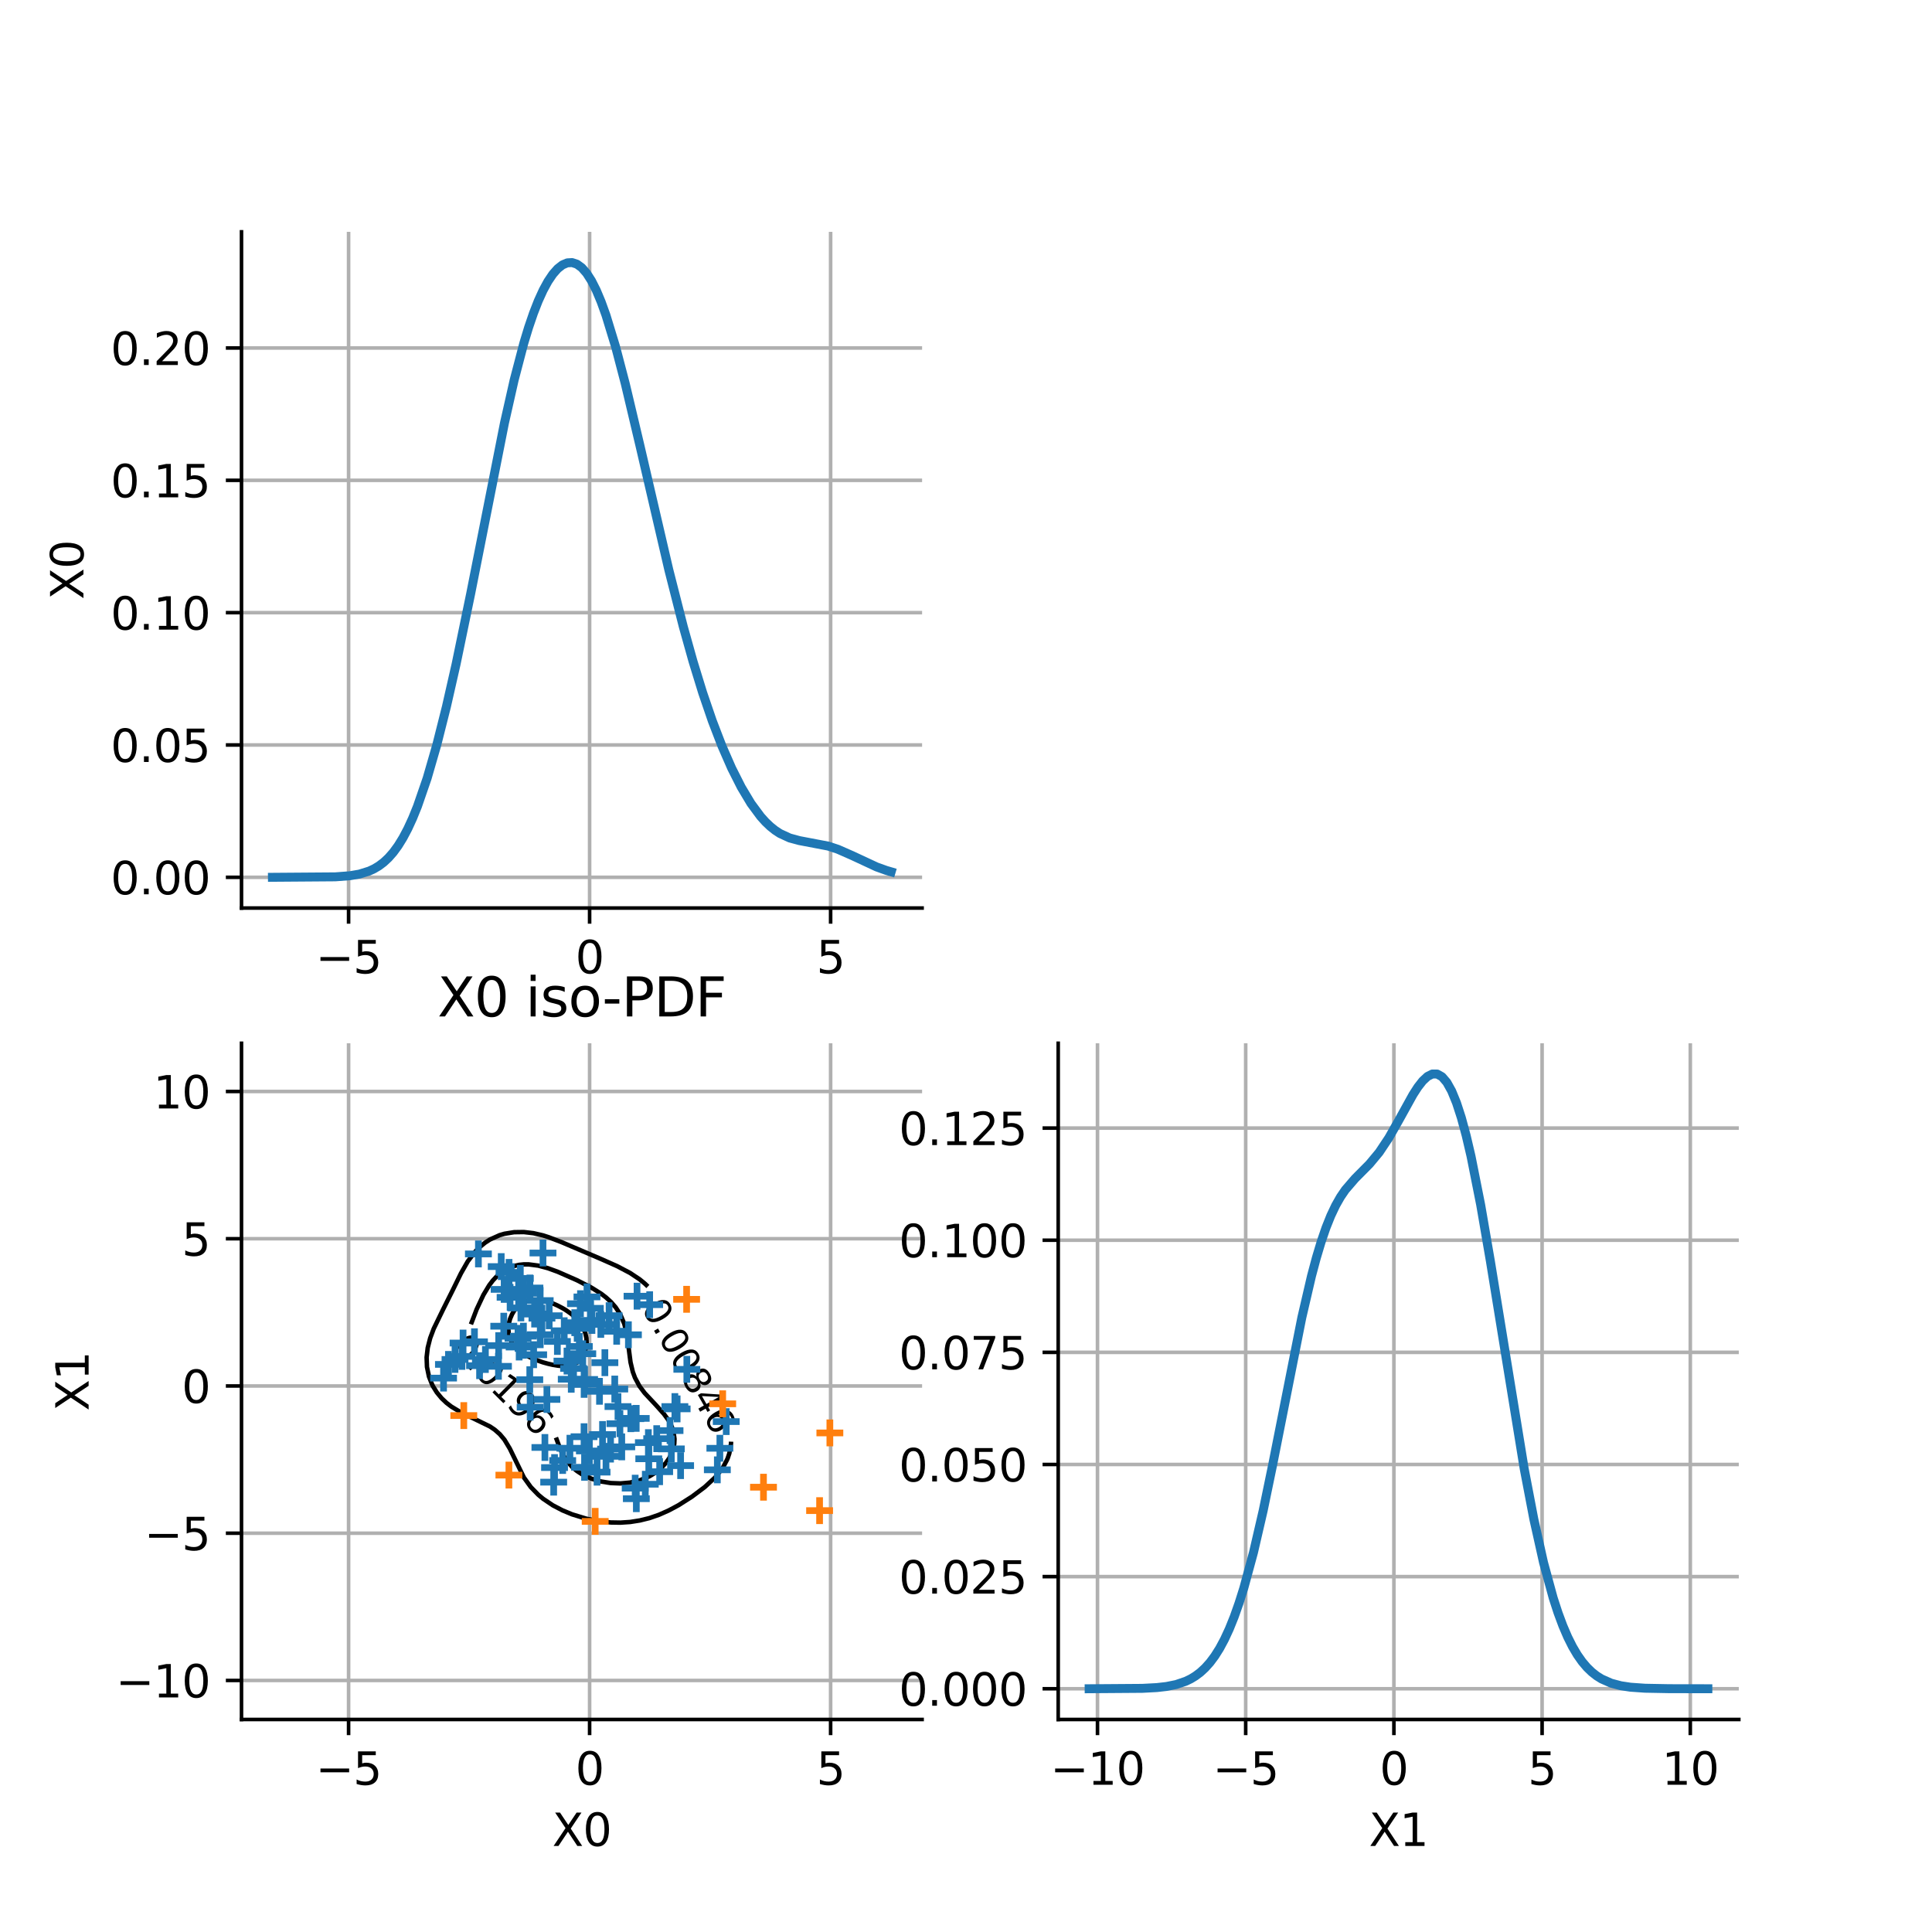 <?xml version="1.0" encoding="utf-8" standalone="no"?>
<!DOCTYPE svg PUBLIC "-//W3C//DTD SVG 1.1//EN"
  "http://www.w3.org/Graphics/SVG/1.1/DTD/svg11.dtd">
<svg xmlns:xlink="http://www.w3.org/1999/xlink" width="432pt" height="432pt" viewBox="0 0 432 432" xmlns="http://www.w3.org/2000/svg" version="1.1">
 <defs>
  <style type="text/css">*{stroke-linejoin: round; stroke-linecap: butt}</style>
 </defs>
 <g id="figure_1">
  <g id="patch_1">
   <path d="M 0 432 
L 432 432 
L 432 0 
L 0 0 
z
" style="fill: #ffffff"/>
  </g>
  <g id="axes_1">
   <g id="patch_2">
    <path d="M 54 203.04 
L 206.182 203.04 
L 206.182 51.84 
L 54 51.84 
z
" style="fill: #ffffff"/>
   </g>
   <g id="matplotlib.axis_1">
    <g id="xtick_1">
     <g id="line2d_1">
      <path d="M 77.945 203.04 
L 77.945 51.84 
" clip-path="url(#p123cb80ff5)" style="fill: none; stroke: #b0b0b0; stroke-width: 0.8; stroke-linecap: square"/>
     </g>
     <g id="line2d_2">
      <defs>
       <path id="me8f58eccbe" d="M 0 0 
L 0 3.5 
" style="stroke: #000000; stroke-width: 0.8"/>
      </defs>
      <g>
       <use xlink:href="#me8f58eccbe" x="77.945" y="203.04" style="stroke: #000000; stroke-width: 0.8"/>
      </g>
     </g>
     <g id="text_1">
      <!-- −5 -->
      <g transform="translate(70.574 217.638) scale(0.1 -0.1)">
       <defs>
        <path id="DejaVuSans-2212" d="M 678 2272 
L 4684 2272 
L 4684 1741 
L 678 1741 
L 678 2272 
z
" transform="scale(0.016)"/>
        <path id="DejaVuSans-35" d="M 691 4666 
L 3169 4666 
L 3169 4134 
L 1269 4134 
L 1269 2991 
Q 1406 3038 1543 3061 
Q 1681 3084 1819 3084 
Q 2600 3084 3056 2656 
Q 3513 2228 3513 1497 
Q 3513 744 3044 326 
Q 2575 -91 1722 -91 
Q 1428 -91 1123 -41 
Q 819 9 494 109 
L 494 744 
Q 775 591 1075 516 
Q 1375 441 1709 441 
Q 2250 441 2565 725 
Q 2881 1009 2881 1497 
Q 2881 1984 2565 2268 
Q 2250 2553 1709 2553 
Q 1456 2553 1204 2497 
Q 953 2441 691 2322 
L 691 4666 
z
" transform="scale(0.016)"/>
       </defs>
       <use xlink:href="#DejaVuSans-2212"/>
       <use xlink:href="#DejaVuSans-35" transform="translate(83.789 0)"/>
      </g>
     </g>
    </g>
    <g id="xtick_2">
     <g id="line2d_3">
      <path d="M 131.837 203.04 
L 131.837 51.84 
" clip-path="url(#p123cb80ff5)" style="fill: none; stroke: #b0b0b0; stroke-width: 0.8; stroke-linecap: square"/>
     </g>
     <g id="line2d_4">
      <g>
       <use xlink:href="#me8f58eccbe" x="131.837" y="203.04" style="stroke: #000000; stroke-width: 0.8"/>
      </g>
     </g>
     <g id="text_2">
      <!-- 0 -->
      <g transform="translate(128.655 217.638) scale(0.1 -0.1)">
       <defs>
        <path id="DejaVuSans-30" d="M 2034 4250 
Q 1547 4250 1301 3770 
Q 1056 3291 1056 2328 
Q 1056 1369 1301 889 
Q 1547 409 2034 409 
Q 2525 409 2770 889 
Q 3016 1369 3016 2328 
Q 3016 3291 2770 3770 
Q 2525 4250 2034 4250 
z
M 2034 4750 
Q 2819 4750 3233 4129 
Q 3647 3509 3647 2328 
Q 3647 1150 3233 529 
Q 2819 -91 2034 -91 
Q 1250 -91 836 529 
Q 422 1150 422 2328 
Q 422 3509 836 4129 
Q 1250 4750 2034 4750 
z
" transform="scale(0.016)"/>
       </defs>
       <use xlink:href="#DejaVuSans-30"/>
      </g>
     </g>
    </g>
    <g id="xtick_3">
     <g id="line2d_5">
      <path d="M 185.728 203.04 
L 185.728 51.84 
" clip-path="url(#p123cb80ff5)" style="fill: none; stroke: #b0b0b0; stroke-width: 0.8; stroke-linecap: square"/>
     </g>
     <g id="line2d_6">
      <g>
       <use xlink:href="#me8f58eccbe" x="185.728" y="203.04" style="stroke: #000000; stroke-width: 0.8"/>
      </g>
     </g>
     <g id="text_3">
      <!-- 5 -->
      <g transform="translate(182.547 217.638) scale(0.1 -0.1)">
       <use xlink:href="#DejaVuSans-35"/>
      </g>
     </g>
    </g>
   </g>
   <g id="matplotlib.axis_2">
    <g id="ytick_1">
     <g id="line2d_7">
      <path d="M 54 196.167 
L 206.182 196.167 
" clip-path="url(#p123cb80ff5)" style="fill: none; stroke: #b0b0b0; stroke-width: 0.8; stroke-linecap: square"/>
     </g>
     <g id="line2d_8">
      <defs>
       <path id="mffc0fed53a" d="M 0 0 
L -3.5 0 
" style="stroke: #000000; stroke-width: 0.8"/>
      </defs>
      <g>
       <use xlink:href="#mffc0fed53a" x="54" y="196.167" style="stroke: #000000; stroke-width: 0.8"/>
      </g>
     </g>
     <g id="text_4">
      <!-- 0.00 -->
      <g transform="translate(24.734 199.967) scale(0.1 -0.1)">
       <defs>
        <path id="DejaVuSans-2e" d="M 684 794 
L 1344 794 
L 1344 0 
L 684 0 
L 684 794 
z
" transform="scale(0.016)"/>
       </defs>
       <use xlink:href="#DejaVuSans-30"/>
       <use xlink:href="#DejaVuSans-2e" transform="translate(63.623 0)"/>
       <use xlink:href="#DejaVuSans-30" transform="translate(95.41 0)"/>
       <use xlink:href="#DejaVuSans-30" transform="translate(159.033 0)"/>
      </g>
     </g>
    </g>
    <g id="ytick_2">
     <g id="line2d_9">
      <path d="M 54 166.579 
L 206.182 166.579 
" clip-path="url(#p123cb80ff5)" style="fill: none; stroke: #b0b0b0; stroke-width: 0.8; stroke-linecap: square"/>
     </g>
     <g id="line2d_10">
      <g>
       <use xlink:href="#mffc0fed53a" x="54" y="166.579" style="stroke: #000000; stroke-width: 0.8"/>
      </g>
     </g>
     <g id="text_5">
      <!-- 0.05 -->
      <g transform="translate(24.734 170.378) scale(0.1 -0.1)">
       <use xlink:href="#DejaVuSans-30"/>
       <use xlink:href="#DejaVuSans-2e" transform="translate(63.623 0)"/>
       <use xlink:href="#DejaVuSans-30" transform="translate(95.41 0)"/>
       <use xlink:href="#DejaVuSans-35" transform="translate(159.033 0)"/>
      </g>
     </g>
    </g>
    <g id="ytick_3">
     <g id="line2d_11">
      <path d="M 54 136.991 
L 206.182 136.991 
" clip-path="url(#p123cb80ff5)" style="fill: none; stroke: #b0b0b0; stroke-width: 0.8; stroke-linecap: square"/>
     </g>
     <g id="line2d_12">
      <g>
       <use xlink:href="#mffc0fed53a" x="54" y="136.991" style="stroke: #000000; stroke-width: 0.8"/>
      </g>
     </g>
     <g id="text_6">
      <!-- 0.10 -->
      <g transform="translate(24.734 140.79) scale(0.1 -0.1)">
       <defs>
        <path id="DejaVuSans-31" d="M 794 531 
L 1825 531 
L 1825 4091 
L 703 3866 
L 703 4441 
L 1819 4666 
L 2450 4666 
L 2450 531 
L 3481 531 
L 3481 0 
L 794 0 
L 794 531 
z
" transform="scale(0.016)"/>
       </defs>
       <use xlink:href="#DejaVuSans-30"/>
       <use xlink:href="#DejaVuSans-2e" transform="translate(63.623 0)"/>
       <use xlink:href="#DejaVuSans-31" transform="translate(95.41 0)"/>
       <use xlink:href="#DejaVuSans-30" transform="translate(159.033 0)"/>
      </g>
     </g>
    </g>
    <g id="ytick_4">
     <g id="line2d_13">
      <path d="M 54 107.403 
L 206.182 107.403 
" clip-path="url(#p123cb80ff5)" style="fill: none; stroke: #b0b0b0; stroke-width: 0.8; stroke-linecap: square"/>
     </g>
     <g id="line2d_14">
      <g>
       <use xlink:href="#mffc0fed53a" x="54" y="107.403" style="stroke: #000000; stroke-width: 0.8"/>
      </g>
     </g>
     <g id="text_7">
      <!-- 0.15 -->
      <g transform="translate(24.734 111.202) scale(0.1 -0.1)">
       <use xlink:href="#DejaVuSans-30"/>
       <use xlink:href="#DejaVuSans-2e" transform="translate(63.623 0)"/>
       <use xlink:href="#DejaVuSans-31" transform="translate(95.41 0)"/>
       <use xlink:href="#DejaVuSans-35" transform="translate(159.033 0)"/>
      </g>
     </g>
    </g>
    <g id="ytick_5">
     <g id="line2d_15">
      <path d="M 54 77.815 
L 206.182 77.815 
" clip-path="url(#p123cb80ff5)" style="fill: none; stroke: #b0b0b0; stroke-width: 0.8; stroke-linecap: square"/>
     </g>
     <g id="line2d_16">
      <g>
       <use xlink:href="#mffc0fed53a" x="54" y="77.815" style="stroke: #000000; stroke-width: 0.8"/>
      </g>
     </g>
     <g id="text_8">
      <!-- 0.20 -->
      <g transform="translate(24.734 81.614) scale(0.1 -0.1)">
       <defs>
        <path id="DejaVuSans-32" d="M 1228 531 
L 3431 531 
L 3431 0 
L 469 0 
L 469 531 
Q 828 903 1448 1529 
Q 2069 2156 2228 2338 
Q 2531 2678 2651 2914 
Q 2772 3150 2772 3378 
Q 2772 3750 2511 3984 
Q 2250 4219 1831 4219 
Q 1534 4219 1204 4116 
Q 875 4013 500 3803 
L 500 4441 
Q 881 4594 1212 4672 
Q 1544 4750 1819 4750 
Q 2544 4750 2975 4387 
Q 3406 4025 3406 3419 
Q 3406 3131 3298 2873 
Q 3191 2616 2906 2266 
Q 2828 2175 2409 1742 
Q 1991 1309 1228 531 
z
" transform="scale(0.016)"/>
       </defs>
       <use xlink:href="#DejaVuSans-30"/>
       <use xlink:href="#DejaVuSans-2e" transform="translate(63.623 0)"/>
       <use xlink:href="#DejaVuSans-32" transform="translate(95.41 0)"/>
       <use xlink:href="#DejaVuSans-30" transform="translate(159.033 0)"/>
      </g>
     </g>
    </g>
    <g id="text_9">
     <!-- X0 -->
     <g transform="translate(18.655 134.046) rotate(-90) scale(0.1 -0.1)">
      <defs>
       <path id="DejaVuSans-58" d="M 403 4666 
L 1081 4666 
L 2241 2931 
L 3406 4666 
L 4084 4666 
L 2584 2425 
L 4184 0 
L 3506 0 
L 2194 1984 
L 872 0 
L 191 0 
L 1856 2491 
L 403 4666 
z
" transform="scale(0.016)"/>
      </defs>
      <use xlink:href="#DejaVuSans-58"/>
      <use xlink:href="#DejaVuSans-30" transform="translate(68.506 0)"/>
     </g>
    </g>
   </g>
   <g id="line2d_17">
    <path d="M 60.917 196.167 
L 74.968 196.063 
L 78.211 195.819 
L 80.372 195.449 
L 82.534 194.777 
L 83.615 194.277 
L 84.696 193.635 
L 85.777 192.824 
L 86.857 191.817 
L 87.938 190.587 
L 89.019 189.108 
L 90.1 187.357 
L 91.181 185.315 
L 92.262 182.967 
L 93.342 180.306 
L 95.504 174.038 
L 97.666 166.561 
L 99.827 157.987 
L 101.989 148.47 
L 105.232 132.811 
L 112.798 94.586 
L 114.959 85.007 
L 117.121 76.754 
L 118.202 73.196 
L 119.283 70.035 
L 120.363 67.27 
L 121.444 64.899 
L 122.525 62.915 
L 123.606 61.31 
L 124.687 60.082 
L 125.768 59.234 
L 126.848 58.773 
L 127.929 58.713 
L 129.01 59.068 
L 130.091 59.857 
L 131.172 61.09 
L 132.253 62.775 
L 133.333 64.911 
L 134.414 67.485 
L 135.495 70.474 
L 137.657 77.559 
L 139.818 85.814 
L 143.061 99.501 
L 149.546 127.404 
L 152.788 140.13 
L 154.95 147.854 
L 157.112 154.886 
L 159.274 161.206 
L 161.435 166.823 
L 163.597 171.762 
L 165.759 176.04 
L 167.92 179.651 
L 170.082 182.575 
L 171.163 183.776 
L 172.244 184.805 
L 173.324 185.667 
L 174.405 186.372 
L 176.567 187.371 
L 178.729 187.958 
L 185.214 189.193 
L 187.375 189.909 
L 190.618 191.336 
L 196.022 193.852 
L 198.184 194.628 
L 199.264 194.944 
L 199.264 194.944 
" clip-path="url(#p123cb80ff5)" style="fill: none; stroke: #1f77b4; stroke-width: 2; stroke-linecap: square"/>
   </g>
   <g id="patch_3">
    <path d="M 54 203.04 
L 54 51.84 
" style="fill: none; stroke: #000000; stroke-width: 0.8; stroke-linejoin: miter; stroke-linecap: square"/>
   </g>
   <g id="patch_4">
    <path d="M 54 203.04 
L 206.182 203.04 
" style="fill: none; stroke: #000000; stroke-width: 0.8; stroke-linejoin: miter; stroke-linecap: square"/>
   </g>
  </g>
  <g id="axes_2"/>
  <g id="axes_3">
   <g id="patch_5">
    <path d="M 54 384.48 
L 206.182 384.48 
L 206.182 233.28 
L 54 233.28 
z
" style="fill: #ffffff"/>
   </g>
   <g id="matplotlib.axis_3">
    <g id="xtick_4">
     <g id="line2d_18">
      <path d="M 77.945 384.48 
L 77.945 233.28 
" clip-path="url(#pa0fc2ca2ff)" style="fill: none; stroke: #b0b0b0; stroke-width: 0.8; stroke-linecap: square"/>
     </g>
     <g id="line2d_19">
      <g>
       <use xlink:href="#me8f58eccbe" x="77.945" y="384.48" style="stroke: #000000; stroke-width: 0.8"/>
      </g>
     </g>
     <g id="text_10">
      <!-- −5 -->
      <g transform="translate(70.574 399.078) scale(0.1 -0.1)">
       <use xlink:href="#DejaVuSans-2212"/>
       <use xlink:href="#DejaVuSans-35" transform="translate(83.789 0)"/>
      </g>
     </g>
    </g>
    <g id="xtick_5">
     <g id="line2d_20">
      <path d="M 131.837 384.48 
L 131.837 233.28 
" clip-path="url(#pa0fc2ca2ff)" style="fill: none; stroke: #b0b0b0; stroke-width: 0.8; stroke-linecap: square"/>
     </g>
     <g id="line2d_21">
      <g>
       <use xlink:href="#me8f58eccbe" x="131.837" y="384.48" style="stroke: #000000; stroke-width: 0.8"/>
      </g>
     </g>
     <g id="text_11">
      <!-- 0 -->
      <g transform="translate(128.655 399.078) scale(0.1 -0.1)">
       <use xlink:href="#DejaVuSans-30"/>
      </g>
     </g>
    </g>
    <g id="xtick_6">
     <g id="line2d_22">
      <path d="M 185.728 384.48 
L 185.728 233.28 
" clip-path="url(#pa0fc2ca2ff)" style="fill: none; stroke: #b0b0b0; stroke-width: 0.8; stroke-linecap: square"/>
     </g>
     <g id="line2d_23">
      <g>
       <use xlink:href="#me8f58eccbe" x="185.728" y="384.48" style="stroke: #000000; stroke-width: 0.8"/>
      </g>
     </g>
     <g id="text_12">
      <!-- 5 -->
      <g transform="translate(182.547 399.078) scale(0.1 -0.1)">
       <use xlink:href="#DejaVuSans-35"/>
      </g>
     </g>
    </g>
    <g id="text_13">
     <!-- X0 -->
     <g transform="translate(123.485 412.757) scale(0.1 -0.1)">
      <use xlink:href="#DejaVuSans-58"/>
      <use xlink:href="#DejaVuSans-30" transform="translate(68.506 0)"/>
     </g>
    </g>
   </g>
   <g id="matplotlib.axis_4">
    <g id="ytick_6">
     <g id="line2d_24">
      <path d="M 54 375.753 
L 206.182 375.753 
" clip-path="url(#pa0fc2ca2ff)" style="fill: none; stroke: #b0b0b0; stroke-width: 0.8; stroke-linecap: square"/>
     </g>
     <g id="line2d_25">
      <g>
       <use xlink:href="#mffc0fed53a" x="54" y="375.753" style="stroke: #000000; stroke-width: 0.8"/>
      </g>
     </g>
     <g id="text_14">
      <!-- −10 -->
      <g transform="translate(25.895 379.552) scale(0.1 -0.1)">
       <use xlink:href="#DejaVuSans-2212"/>
       <use xlink:href="#DejaVuSans-31" transform="translate(83.789 0)"/>
       <use xlink:href="#DejaVuSans-30" transform="translate(147.412 0)"/>
      </g>
     </g>
    </g>
    <g id="ytick_7">
     <g id="line2d_26">
      <path d="M 54 342.828 
L 206.182 342.828 
" clip-path="url(#pa0fc2ca2ff)" style="fill: none; stroke: #b0b0b0; stroke-width: 0.8; stroke-linecap: square"/>
     </g>
     <g id="line2d_27">
      <g>
       <use xlink:href="#mffc0fed53a" x="54" y="342.828" style="stroke: #000000; stroke-width: 0.8"/>
      </g>
     </g>
     <g id="text_15">
      <!-- −5 -->
      <g transform="translate(32.258 346.627) scale(0.1 -0.1)">
       <use xlink:href="#DejaVuSans-2212"/>
       <use xlink:href="#DejaVuSans-35" transform="translate(83.789 0)"/>
      </g>
     </g>
    </g>
    <g id="ytick_8">
     <g id="line2d_28">
      <path d="M 54 309.904 
L 206.182 309.904 
" clip-path="url(#pa0fc2ca2ff)" style="fill: none; stroke: #b0b0b0; stroke-width: 0.8; stroke-linecap: square"/>
     </g>
     <g id="line2d_29">
      <g>
       <use xlink:href="#mffc0fed53a" x="54" y="309.904" style="stroke: #000000; stroke-width: 0.8"/>
      </g>
     </g>
     <g id="text_16">
      <!-- 0 -->
      <g transform="translate(40.638 313.703) scale(0.1 -0.1)">
       <use xlink:href="#DejaVuSans-30"/>
      </g>
     </g>
    </g>
    <g id="ytick_9">
     <g id="line2d_30">
      <path d="M 54 276.979 
L 206.182 276.979 
" clip-path="url(#pa0fc2ca2ff)" style="fill: none; stroke: #b0b0b0; stroke-width: 0.8; stroke-linecap: square"/>
     </g>
     <g id="line2d_31">
      <g>
       <use xlink:href="#mffc0fed53a" x="54" y="276.979" style="stroke: #000000; stroke-width: 0.8"/>
      </g>
     </g>
     <g id="text_17">
      <!-- 5 -->
      <g transform="translate(40.638 280.779) scale(0.1 -0.1)">
       <use xlink:href="#DejaVuSans-35"/>
      </g>
     </g>
    </g>
    <g id="ytick_10">
     <g id="line2d_32">
      <path d="M 54 244.055 
L 206.182 244.055 
" clip-path="url(#pa0fc2ca2ff)" style="fill: none; stroke: #b0b0b0; stroke-width: 0.8; stroke-linecap: square"/>
     </g>
     <g id="line2d_33">
      <g>
       <use xlink:href="#mffc0fed53a" x="54" y="244.055" style="stroke: #000000; stroke-width: 0.8"/>
      </g>
     </g>
     <g id="text_18">
      <!-- 10 -->
      <g transform="translate(34.275 247.854) scale(0.1 -0.1)">
       <use xlink:href="#DejaVuSans-31"/>
       <use xlink:href="#DejaVuSans-30" transform="translate(63.623 0)"/>
      </g>
     </g>
    </g>
    <g id="text_19">
     <!-- X1 -->
     <g transform="translate(19.816 315.486) rotate(-90) scale(0.1 -0.1)">
      <use xlink:href="#DejaVuSans-58"/>
      <use xlink:href="#DejaVuSans-31" transform="translate(68.506 0)"/>
     </g>
    </g>
   </g>
   <g id="QuadContourSet_1">
    <path d="M 144.868 287.664 
L 144.142 286.976 
L 143.061 286.089 
L 140.899 284.644 
L 137.975 283.107 
L 134.414 281.525 
L 125.552 277.738 
L 122.74 276.664 
L 121.444 276.243 
L 119.283 275.743 
L 117.121 275.489 
L 114.959 275.521 
L 112.798 275.871 
L 111.717 276.188 
L 109.555 277.164 
L 108.474 277.862 
L 107.301 278.812 
L 106.237 279.886 
L 104.604 282.033 
L 103.07 284.723 
L 101.233 288.477 
L 99.086 292.772 
L 96.997 297.067 
L 96.189 299.215 
L 95.642 301.363 
L 95.39 303.511 
L 95.472 305.658 
L 95.917 307.806 
L 96.585 309.499 
L 96.805 309.954 
L 97.666 311.337 
L 98.747 312.65 
L 99.827 313.676 
L 100.908 314.51 
L 103.07 315.814 
L 109.555 318.965 
L 110.636 319.698 
L 111.764 320.692 
L 112.798 321.923 
L 113.995 323.914 
L 117.135 330.357 
L 118.681 332.505 
L 120.363 334.233 
L 121.444 335.133 
L 123.606 336.589 
L 125.768 337.719 
L 127.929 338.615 
L 131.172 339.604 
L 134.414 340.216 
L 136.576 340.426 
L 138.738 340.464 
L 140.899 340.321 
L 143.061 339.979 
L 145.223 339.448 
L 147.384 338.695 
L 149.546 337.732 
L 151.708 336.573 
L 154.726 334.653 
L 157.584 332.505 
L 159.906 330.357 
L 161.435 328.454 
L 161.61 328.21 
L 162.516 326.51 
L 162.717 326.062 
L 163.076 324.988 
L 163.452 322.84 
L 163.471 322.359 
L 163.471 322.359 
" clip-path="url(#pa0fc2ca2ff)" style="fill: none; stroke: #000000; stroke-opacity: 0.996"/>
    <path d="M 124.311 321.435 
L 125.227 323.914 
L 125.768 325.079 
L 126.848 326.791 
L 127.929 328.012 
L 129.01 328.92 
L 130.091 329.629 
L 132.253 330.639 
L 134.414 331.271 
L 136.576 331.614 
L 138.738 331.697 
L 140.899 331.509 
L 143.061 330.997 
L 145.223 330.095 
L 146.558 329.283 
L 147.877 328.21 
L 148.874 327.136 
L 149.632 326.062 
L 150.183 324.988 
L 150.627 323.586 
L 150.771 322.84 
L 150.821 321.766 
L 150.627 320.348 
L 150.44 319.619 
L 150.006 318.545 
L 149.406 317.471 
L 148.465 316.179 
L 146.734 314.249 
L 144.142 311.48 
L 142.996 309.954 
L 141.98 308.061 
L 141.49 306.732 
L 140.983 304.585 
L 140.567 301.363 
L 140.124 298.141 
L 139.585 295.994 
L 138.738 293.991 
L 138.665 293.846 
L 137.657 292.314 
L 136.576 291.082 
L 135.495 290.101 
L 134.414 289.277 
L 132.253 287.922 
L 129.01 286.26 
L 124.687 284.362 
L 122.525 283.576 
L 120.363 282.998 
L 118.202 282.716 
L 117.121 282.717 
L 116.04 282.831 
L 114.859 283.107 
L 113.878 283.463 
L 112.563 284.181 
L 111.206 285.255 
L 110.195 286.329 
L 109.38 287.403 
L 108.09 289.55 
L 106.576 292.772 
L 105.301 296.114 
L 105.301 296.114 
" clip-path="url(#pa0fc2ca2ff)" style="fill: none; stroke: #000000; stroke-opacity: 0.996"/>
    <path d="M 121.444 304.634 
L 122.525 304.934 
L 123.606 305.182 
L 124.687 305.362 
L 125.768 305.453 
L 126.848 305.415 
L 127.929 305.192 
L 129.01 304.693 
L 129.154 304.585 
L 130.091 303.66 
L 130.195 303.511 
L 130.738 302.437 
L 131.056 301.363 
L 131.172 300.358 
L 131.178 300.289 
L 131.172 300.155 
L 131.122 299.215 
L 130.888 298.141 
L 130.475 297.067 
L 130.091 296.381 
L 129.854 295.994 
L 129.01 294.948 
L 128.985 294.92 
L 127.929 293.952 
L 127.803 293.846 
L 126.848 293.165 
L 126.249 292.772 
L 125.768 292.494 
L 124.687 291.929 
L 124.186 291.698 
L 123.606 291.457 
L 122.525 291.082 
L 121.444 290.796 
L 120.363 290.628 
L 120.146 290.624 
L 119.283 290.612 
L 119.19 290.624 
L 118.202 290.782 
L 117.121 291.183 
L 116.276 291.698 
L 116.04 291.878 
L 115.185 292.772 
L 114.959 293.082 
L 114.506 293.846 
L 114.046 294.92 
L 113.878 295.549 
L 113.773 295.994 
L 113.672 297.067 
L 113.738 298.141 
L 113.878 298.74 
L 114.008 299.215 
L 114.534 300.289 
L 114.959 300.874 
L 115.377 301.363 
L 116.04 301.96 
L 116.659 302.437 
L 117.121 302.736 
L 118.202 303.344 
L 118.541 303.511 
L 119.283 303.84 
L 120.363 304.263 
L 121.295 304.585 
L 121.444 304.634 
z
" clip-path="url(#pa0fc2ca2ff)" style="fill: none; stroke: #000000; stroke-opacity: 0.996"/>
   </g>
   <g id="text_20">
    <g clip-path="url(#pa0fc2ca2ff)">
     <!-- 0.00846 -->
     <g style="opacity: 0.996" transform="translate(143.299 292.373) rotate(-299.639) scale(0.08 -0.08)">
      <defs>
       <path id="DejaVuSans-38" d="M 2034 2216 
Q 1584 2216 1326 1975 
Q 1069 1734 1069 1313 
Q 1069 891 1326 650 
Q 1584 409 2034 409 
Q 2484 409 2743 651 
Q 3003 894 3003 1313 
Q 3003 1734 2745 1975 
Q 2488 2216 2034 2216 
z
M 1403 2484 
Q 997 2584 770 2862 
Q 544 3141 544 3541 
Q 544 4100 942 4425 
Q 1341 4750 2034 4750 
Q 2731 4750 3128 4425 
Q 3525 4100 3525 3541 
Q 3525 3141 3298 2862 
Q 3072 2584 2669 2484 
Q 3125 2378 3379 2068 
Q 3634 1759 3634 1313 
Q 3634 634 3220 271 
Q 2806 -91 2034 -91 
Q 1263 -91 848 271 
Q 434 634 434 1313 
Q 434 1759 690 2068 
Q 947 2378 1403 2484 
z
M 1172 3481 
Q 1172 3119 1398 2916 
Q 1625 2713 2034 2713 
Q 2441 2713 2670 2916 
Q 2900 3119 2900 3481 
Q 2900 3844 2670 4047 
Q 2441 4250 2034 4250 
Q 1625 4250 1398 4047 
Q 1172 3844 1172 3481 
z
" transform="scale(0.016)"/>
       <path id="DejaVuSans-34" d="M 2419 4116 
L 825 1625 
L 2419 1625 
L 2419 4116 
z
M 2253 4666 
L 3047 4666 
L 3047 1625 
L 3713 1625 
L 3713 1100 
L 3047 1100 
L 3047 0 
L 2419 0 
L 2419 1100 
L 313 1100 
L 313 1709 
L 2253 4666 
z
" transform="scale(0.016)"/>
       <path id="DejaVuSans-36" d="M 2113 2584 
Q 1688 2584 1439 2293 
Q 1191 2003 1191 1497 
Q 1191 994 1439 701 
Q 1688 409 2113 409 
Q 2538 409 2786 701 
Q 3034 994 3034 1497 
Q 3034 2003 2786 2293 
Q 2538 2584 2113 2584 
z
M 3366 4563 
L 3366 3988 
Q 3128 4100 2886 4159 
Q 2644 4219 2406 4219 
Q 1781 4219 1451 3797 
Q 1122 3375 1075 2522 
Q 1259 2794 1537 2939 
Q 1816 3084 2150 3084 
Q 2853 3084 3261 2657 
Q 3669 2231 3669 1497 
Q 3669 778 3244 343 
Q 2819 -91 2113 -91 
Q 1303 -91 875 529 
Q 447 1150 447 2328 
Q 447 3434 972 4092 
Q 1497 4750 2381 4750 
Q 2619 4750 2861 4703 
Q 3103 4656 3366 4563 
z
" transform="scale(0.016)"/>
      </defs>
      <use xlink:href="#DejaVuSans-30"/>
      <use xlink:href="#DejaVuSans-2e" transform="translate(63.623 0)"/>
      <use xlink:href="#DejaVuSans-30" transform="translate(95.41 0)"/>
      <use xlink:href="#DejaVuSans-30" transform="translate(159.033 0)"/>
      <use xlink:href="#DejaVuSans-38" transform="translate(222.656 0)"/>
      <use xlink:href="#DejaVuSans-34" transform="translate(286.279 0)"/>
      <use xlink:href="#DejaVuSans-36" transform="translate(349.902 0)"/>
     </g>
    </g>
   </g>
   <g id="text_21">
    <g clip-path="url(#pa0fc2ca2ff)">
     <!-- 0.0196 -->
     <g style="opacity: 0.996" transform="translate(100.393 301.631) rotate(-315.065) scale(0.08 -0.08)">
      <defs>
       <path id="DejaVuSans-39" d="M 703 97 
L 703 672 
Q 941 559 1184 500 
Q 1428 441 1663 441 
Q 2288 441 2617 861 
Q 2947 1281 2994 2138 
Q 2813 1869 2534 1725 
Q 2256 1581 1919 1581 
Q 1219 1581 811 2004 
Q 403 2428 403 3163 
Q 403 3881 828 4315 
Q 1253 4750 1959 4750 
Q 2769 4750 3195 4129 
Q 3622 3509 3622 2328 
Q 3622 1225 3098 567 
Q 2575 -91 1691 -91 
Q 1453 -91 1209 -44 
Q 966 3 703 97 
z
M 1959 2075 
Q 2384 2075 2632 2365 
Q 2881 2656 2881 3163 
Q 2881 3666 2632 3958 
Q 2384 4250 1959 4250 
Q 1534 4250 1286 3958 
Q 1038 3666 1038 3163 
Q 1038 2656 1286 2365 
Q 1534 2075 1959 2075 
z
" transform="scale(0.016)"/>
      </defs>
      <use xlink:href="#DejaVuSans-30"/>
      <use xlink:href="#DejaVuSans-2e" transform="translate(63.623 0)"/>
      <use xlink:href="#DejaVuSans-30" transform="translate(95.41 0)"/>
      <use xlink:href="#DejaVuSans-31" transform="translate(159.033 0)"/>
      <use xlink:href="#DejaVuSans-39" transform="translate(222.656 0)"/>
      <use xlink:href="#DejaVuSans-36" transform="translate(286.279 0)"/>
     </g>
    </g>
   </g>
   <g id="PathCollection_1">
    <defs>
     <path id="m0a511b73a7" d="M -3 0 
L 3 0 
M 0 3 
L 0 -3 
" style="stroke: #1f77b4; stroke-width: 1.5"/>
    </defs>
    <g clip-path="url(#pa0fc2ca2ff)">
     <use xlink:href="#m0a511b73a7" x="129.537" y="301.071" style="fill: #1f77b4; stroke: #1f77b4; stroke-width: 1.5"/>
     <use xlink:href="#m0a511b73a7" x="134.051" y="311.098" style="fill: #1f77b4; stroke: #1f77b4; stroke-width: 1.5"/>
     <use xlink:href="#m0a511b73a7" x="138.182" y="314.513" style="fill: #1f77b4; stroke: #1f77b4; stroke-width: 1.5"/>
     <use xlink:href="#m0a511b73a7" x="129.796" y="291.511" style="fill: #1f77b4; stroke: #1f77b4; stroke-width: 1.5"/>
     <use xlink:href="#m0a511b73a7" x="107.231" y="305.372" style="fill: #1f77b4; stroke: #1f77b4; stroke-width: 1.5"/>
     <use xlink:href="#m0a511b73a7" x="150.112" y="323.97" style="fill: #1f77b4; stroke: #1f77b4; stroke-width: 1.5"/>
     <use xlink:href="#m0a511b73a7" x="142.286" y="335.113" style="fill: #1f77b4; stroke: #1f77b4; stroke-width: 1.5"/>
     <use xlink:href="#m0a511b73a7" x="149.817" y="319.884" style="fill: #1f77b4; stroke: #1f77b4; stroke-width: 1.5"/>
     <use xlink:href="#m0a511b73a7" x="140.514" y="298.459" style="fill: #1f77b4; stroke: #1f77b4; stroke-width: 1.5"/>
     <use xlink:href="#m0a511b73a7" x="126.163" y="297.56" style="fill: #1f77b4; stroke: #1f77b4; stroke-width: 1.5"/>
     <use xlink:href="#m0a511b73a7" x="160.966" y="323.837" style="fill: #1f77b4; stroke: #1f77b4; stroke-width: 1.5"/>
     <use xlink:href="#m0a511b73a7" x="128.512" y="295.76" style="fill: #1f77b4; stroke: #1f77b4; stroke-width: 1.5"/>
     <use xlink:href="#m0a511b73a7" x="118.458" y="308.508" style="fill: #1f77b4; stroke: #1f77b4; stroke-width: 1.5"/>
     <use xlink:href="#m0a511b73a7" x="127.432" y="323.834" style="fill: #1f77b4; stroke: #1f77b4; stroke-width: 1.5"/>
     <use xlink:href="#m0a511b73a7" x="129.051" y="297.021" style="fill: #1f77b4; stroke: #1f77b4; stroke-width: 1.5"/>
     <use xlink:href="#m0a511b73a7" x="136.192" y="294.191" style="fill: #1f77b4; stroke: #1f77b4; stroke-width: 1.5"/>
     <use xlink:href="#m0a511b73a7" x="115.829" y="299.256" style="fill: #1f77b4; stroke: #1f77b4; stroke-width: 1.5"/>
     <use xlink:href="#m0a511b73a7" x="160.4" y="328.656" style="fill: #1f77b4; stroke: #1f77b4; stroke-width: 1.5"/>
     <use xlink:href="#m0a511b73a7" x="113.823" y="284.514" style="fill: #1f77b4; stroke: #1f77b4; stroke-width: 1.5"/>
     <use xlink:href="#m0a511b73a7" x="130.592" y="321.253" style="fill: #1f77b4; stroke: #1f77b4; stroke-width: 1.5"/>
     <use xlink:href="#m0a511b73a7" x="147.5" y="329.076" style="fill: #1f77b4; stroke: #1f77b4; stroke-width: 1.5"/>
     <use xlink:href="#m0a511b73a7" x="142.03" y="332.756" style="fill: #1f77b4; stroke: #1f77b4; stroke-width: 1.5"/>
     <use xlink:href="#m0a511b73a7" x="125.817" y="326.566" style="fill: #1f77b4; stroke: #1f77b4; stroke-width: 1.5"/>
     <use xlink:href="#m0a511b73a7" x="108.541" y="303.989" style="fill: #1f77b4; stroke: #1f77b4; stroke-width: 1.5"/>
     <use xlink:href="#m0a511b73a7" x="144.288" y="331.882" style="fill: #1f77b4; stroke: #1f77b4; stroke-width: 1.5"/>
     <use xlink:href="#m0a511b73a7" x="130.718" y="308.453" style="fill: #1f77b4; stroke: #1f77b4; stroke-width: 1.5"/>
     <use xlink:href="#m0a511b73a7" x="153.576" y="306.189" style="fill: #1f77b4; stroke: #1f77b4; stroke-width: 1.5"/>
     <use xlink:href="#m0a511b73a7" x="120.786" y="290.809" style="fill: #1f77b4; stroke: #1f77b4; stroke-width: 1.5"/>
     <use xlink:href="#m0a511b73a7" x="145.269" y="291.732" style="fill: #1f77b4; stroke: #1f77b4; stroke-width: 1.5"/>
     <use xlink:href="#m0a511b73a7" x="134.728" y="320.76" style="fill: #1f77b4; stroke: #1f77b4; stroke-width: 1.5"/>
     <use xlink:href="#m0a511b73a7" x="151.411" y="315.028" style="fill: #1f77b4; stroke: #1f77b4; stroke-width: 1.5"/>
     <use xlink:href="#m0a511b73a7" x="99.177" y="308.144" style="fill: #1f77b4; stroke: #1f77b4; stroke-width: 1.5"/>
     <use xlink:href="#m0a511b73a7" x="119.327" y="302.916" style="fill: #1f77b4; stroke: #1f77b4; stroke-width: 1.5"/>
     <use xlink:href="#m0a511b73a7" x="131.249" y="289.992" style="fill: #1f77b4; stroke: #1f77b4; stroke-width: 1.5"/>
     <use xlink:href="#m0a511b73a7" x="132.004" y="292.538" style="fill: #1f77b4; stroke: #1f77b4; stroke-width: 1.5"/>
     <use xlink:href="#m0a511b73a7" x="133.5" y="329.176" style="fill: #1f77b4; stroke: #1f77b4; stroke-width: 1.5"/>
     <use xlink:href="#m0a511b73a7" x="118.49" y="288.001" style="fill: #1f77b4; stroke: #1f77b4; stroke-width: 1.5"/>
     <use xlink:href="#m0a511b73a7" x="121.413" y="280.175" style="fill: #1f77b4; stroke: #1f77b4; stroke-width: 1.5"/>
     <use xlink:href="#m0a511b73a7" x="118.548" y="314.641" style="fill: #1f77b4; stroke: #1f77b4; stroke-width: 1.5"/>
     <use xlink:href="#m0a511b73a7" x="137.891" y="297.67" style="fill: #1f77b4; stroke: #1f77b4; stroke-width: 1.5"/>
     <use xlink:href="#m0a511b73a7" x="122.285" y="312.922" style="fill: #1f77b4; stroke: #1f77b4; stroke-width: 1.5"/>
     <use xlink:href="#m0a511b73a7" x="127.735" y="308.405" style="fill: #1f77b4; stroke: #1f77b4; stroke-width: 1.5"/>
     <use xlink:href="#m0a511b73a7" x="124.632" y="299.949" style="fill: #1f77b4; stroke: #1f77b4; stroke-width: 1.5"/>
     <use xlink:href="#m0a511b73a7" x="117.042" y="300.8" style="fill: #1f77b4; stroke: #1f77b4; stroke-width: 1.5"/>
     <use xlink:href="#m0a511b73a7" x="150.905" y="314.508" style="fill: #1f77b4; stroke: #1f77b4; stroke-width: 1.5"/>
     <use xlink:href="#m0a511b73a7" x="142.444" y="289.83" style="fill: #1f77b4; stroke: #1f77b4; stroke-width: 1.5"/>
     <use xlink:href="#m0a511b73a7" x="135.253" y="304.698" style="fill: #1f77b4; stroke: #1f77b4; stroke-width: 1.5"/>
     <use xlink:href="#m0a511b73a7" x="116.348" y="285.858" style="fill: #1f77b4; stroke: #1f77b4; stroke-width: 1.5"/>
     <use xlink:href="#m0a511b73a7" x="130.703" y="328.093" style="fill: #1f77b4; stroke: #1f77b4; stroke-width: 1.5"/>
     <use xlink:href="#m0a511b73a7" x="111.456" y="305.509" style="fill: #1f77b4; stroke: #1f77b4; stroke-width: 1.5"/>
     <use xlink:href="#m0a511b73a7" x="116.084" y="301.198" style="fill: #1f77b4; stroke: #1f77b4; stroke-width: 1.5"/>
     <use xlink:href="#m0a511b73a7" x="137.461" y="310.597" style="fill: #1f77b4; stroke: #1f77b4; stroke-width: 1.5"/>
     <use xlink:href="#m0a511b73a7" x="123.999" y="328.154" style="fill: #1f77b4; stroke: #1f77b4; stroke-width: 1.5"/>
     <use xlink:href="#m0a511b73a7" x="130.607" y="309.549" style="fill: #1f77b4; stroke: #1f77b4; stroke-width: 1.5"/>
     <use xlink:href="#m0a511b73a7" x="138.618" y="318.34" style="fill: #1f77b4; stroke: #1f77b4; stroke-width: 1.5"/>
     <use xlink:href="#m0a511b73a7" x="100.273" y="305.087" style="fill: #1f77b4; stroke: #1f77b4; stroke-width: 1.5"/>
     <use xlink:href="#m0a511b73a7" x="136.522" y="324.018" style="fill: #1f77b4; stroke: #1f77b4; stroke-width: 1.5"/>
     <use xlink:href="#m0a511b73a7" x="120.801" y="298.443" style="fill: #1f77b4; stroke: #1f77b4; stroke-width: 1.5"/>
     <use xlink:href="#m0a511b73a7" x="122.8" y="294.202" style="fill: #1f77b4; stroke: #1f77b4; stroke-width: 1.5"/>
     <use xlink:href="#m0a511b73a7" x="111.503" y="300.881" style="fill: #1f77b4; stroke: #1f77b4; stroke-width: 1.5"/>
     <use xlink:href="#m0a511b73a7" x="162.388" y="317.872" style="fill: #1f77b4; stroke: #1f77b4; stroke-width: 1.5"/>
     <use xlink:href="#m0a511b73a7" x="134.345" y="296.145" style="fill: #1f77b4; stroke: #1f77b4; stroke-width: 1.5"/>
     <use xlink:href="#m0a511b73a7" x="126.778" y="304.342" style="fill: #1f77b4; stroke: #1f77b4; stroke-width: 1.5"/>
     <use xlink:href="#m0a511b73a7" x="106.089" y="300.025" style="fill: #1f77b4; stroke: #1f77b4; stroke-width: 1.5"/>
     <use xlink:href="#m0a511b73a7" x="146.841" y="321.686" style="fill: #1f77b4; stroke: #1f77b4; stroke-width: 1.5"/>
     <use xlink:href="#m0a511b73a7" x="141.043" y="317.221" style="fill: #1f77b4; stroke: #1f77b4; stroke-width: 1.5"/>
     <use xlink:href="#m0a511b73a7" x="115.964" y="289.41" style="fill: #1f77b4; stroke: #1f77b4; stroke-width: 1.5"/>
     <use xlink:href="#m0a511b73a7" x="119.537" y="293.824" style="fill: #1f77b4; stroke: #1f77b4; stroke-width: 1.5"/>
     <use xlink:href="#m0a511b73a7" x="139.028" y="323.522" style="fill: #1f77b4; stroke: #1f77b4; stroke-width: 1.5"/>
     <use xlink:href="#m0a511b73a7" x="128.255" y="305.991" style="fill: #1f77b4; stroke: #1f77b4; stroke-width: 1.5"/>
     <use xlink:href="#m0a511b73a7" x="112.074" y="283.213" style="fill: #1f77b4; stroke: #1f77b4; stroke-width: 1.5"/>
     <use xlink:href="#m0a511b73a7" x="123.805" y="331.414" style="fill: #1f77b4; stroke: #1f77b4; stroke-width: 1.5"/>
     <use xlink:href="#m0a511b73a7" x="101.742" y="303.976" style="fill: #1f77b4; stroke: #1f77b4; stroke-width: 1.5"/>
     <use xlink:href="#m0a511b73a7" x="130.309" y="302.704" style="fill: #1f77b4; stroke: #1f77b4; stroke-width: 1.5"/>
     <use xlink:href="#m0a511b73a7" x="121.181" y="294.746" style="fill: #1f77b4; stroke: #1f77b4; stroke-width: 1.5"/>
     <use xlink:href="#m0a511b73a7" x="112.643" y="296.542" style="fill: #1f77b4; stroke: #1f77b4; stroke-width: 1.5"/>
     <use xlink:href="#m0a511b73a7" x="131.792" y="324.436" style="fill: #1f77b4; stroke: #1f77b4; stroke-width: 1.5"/>
     <use xlink:href="#m0a511b73a7" x="112.729" y="288.31" style="fill: #1f77b4; stroke: #1f77b4; stroke-width: 1.5"/>
     <use xlink:href="#m0a511b73a7" x="114.061" y="290.086" style="fill: #1f77b4; stroke: #1f77b4; stroke-width: 1.5"/>
     <use xlink:href="#m0a511b73a7" x="103.293" y="303.296" style="fill: #1f77b4; stroke: #1f77b4; stroke-width: 1.5"/>
     <use xlink:href="#m0a511b73a7" x="116.474" y="292.456" style="fill: #1f77b4; stroke: #1f77b4; stroke-width: 1.5"/>
     <use xlink:href="#m0a511b73a7" x="135.503" y="325.635" style="fill: #1f77b4; stroke: #1f77b4; stroke-width: 1.5"/>
     <use xlink:href="#m0a511b73a7" x="117.04" y="298.771" style="fill: #1f77b4; stroke: #1f77b4; stroke-width: 1.5"/>
     <use xlink:href="#m0a511b73a7" x="142.264" y="317.155" style="fill: #1f77b4; stroke: #1f77b4; stroke-width: 1.5"/>
     <use xlink:href="#m0a511b73a7" x="106.973" y="280.38" style="fill: #1f77b4; stroke: #1f77b4; stroke-width: 1.5"/>
     <use xlink:href="#m0a511b73a7" x="152.186" y="327.716" style="fill: #1f77b4; stroke: #1f77b4; stroke-width: 1.5"/>
     <use xlink:href="#m0a511b73a7" x="132.363" y="295.25" style="fill: #1f77b4; stroke: #1f77b4; stroke-width: 1.5"/>
     <use xlink:href="#m0a511b73a7" x="117.092" y="289.172" style="fill: #1f77b4; stroke: #1f77b4; stroke-width: 1.5"/>
     <use xlink:href="#m0a511b73a7" x="145.069" y="326.189" style="fill: #1f77b4; stroke: #1f77b4; stroke-width: 1.5"/>
     <use xlink:href="#m0a511b73a7" x="103.543" y="300.31" style="fill: #1f77b4; stroke: #1f77b4; stroke-width: 1.5"/>
     <use xlink:href="#m0a511b73a7" x="121.843" y="323.656" style="fill: #1f77b4; stroke: #1f77b4; stroke-width: 1.5"/>
     <use xlink:href="#m0a511b73a7" x="144.977" y="322.576" style="fill: #1f77b4; stroke: #1f77b4; stroke-width: 1.5"/>
    </g>
   </g>
   <g id="PathCollection_2">
    <defs>
     <path id="mb01f6ca294" d="M -3 0 
L 3 0 
M 0 3 
L 0 -3 
" style="stroke: #ff7f0e; stroke-width: 1.5"/>
    </defs>
    <g clip-path="url(#pa0fc2ca2ff)">
     <use xlink:href="#mb01f6ca294" x="183.262" y="337.781" style="fill: #ff7f0e; stroke: #ff7f0e; stroke-width: 1.5"/>
     <use xlink:href="#mb01f6ca294" x="185.559" y="320.404" style="fill: #ff7f0e; stroke: #ff7f0e; stroke-width: 1.5"/>
     <use xlink:href="#mb01f6ca294" x="170.717" y="332.543" style="fill: #ff7f0e; stroke: #ff7f0e; stroke-width: 1.5"/>
     <use xlink:href="#mb01f6ca294" x="153.529" y="290.531" style="fill: #ff7f0e; stroke: #ff7f0e; stroke-width: 1.5"/>
     <use xlink:href="#mb01f6ca294" x="103.704" y="316.526" style="fill: #ff7f0e; stroke: #ff7f0e; stroke-width: 1.5"/>
     <use xlink:href="#mb01f6ca294" x="113.792" y="329.837" style="fill: #ff7f0e; stroke: #ff7f0e; stroke-width: 1.5"/>
     <use xlink:href="#mb01f6ca294" x="161.598" y="313.894" style="fill: #ff7f0e; stroke: #ff7f0e; stroke-width: 1.5"/>
     <use xlink:href="#mb01f6ca294" x="133.088" y="340.183" style="fill: #ff7f0e; stroke: #ff7f0e; stroke-width: 1.5"/>
    </g>
   </g>
   <g id="patch_6">
    <path d="M 54 384.48 
L 54 233.28 
" style="fill: none; stroke: #000000; stroke-width: 0.8; stroke-linejoin: miter; stroke-linecap: square"/>
   </g>
   <g id="patch_7">
    <path d="M 54 384.48 
L 206.182 384.48 
" style="fill: none; stroke: #000000; stroke-width: 0.8; stroke-linejoin: miter; stroke-linecap: square"/>
   </g>
   <g id="text_22">
    <!-- X0 iso-PDF -->
    <g transform="translate(97.827 227.28) scale(0.12 -0.12)">
     <defs>
      <path id="DejaVuSans-20" transform="scale(0.016)"/>
      <path id="DejaVuSans-69" d="M 603 3500 
L 1178 3500 
L 1178 0 
L 603 0 
L 603 3500 
z
M 603 4863 
L 1178 4863 
L 1178 4134 
L 603 4134 
L 603 4863 
z
" transform="scale(0.016)"/>
      <path id="DejaVuSans-73" d="M 2834 3397 
L 2834 2853 
Q 2591 2978 2328 3040 
Q 2066 3103 1784 3103 
Q 1356 3103 1142 2972 
Q 928 2841 928 2578 
Q 928 2378 1081 2264 
Q 1234 2150 1697 2047 
L 1894 2003 
Q 2506 1872 2764 1633 
Q 3022 1394 3022 966 
Q 3022 478 2636 193 
Q 2250 -91 1575 -91 
Q 1294 -91 989 -36 
Q 684 19 347 128 
L 347 722 
Q 666 556 975 473 
Q 1284 391 1588 391 
Q 1994 391 2212 530 
Q 2431 669 2431 922 
Q 2431 1156 2273 1281 
Q 2116 1406 1581 1522 
L 1381 1569 
Q 847 1681 609 1914 
Q 372 2147 372 2553 
Q 372 3047 722 3315 
Q 1072 3584 1716 3584 
Q 2034 3584 2315 3537 
Q 2597 3491 2834 3397 
z
" transform="scale(0.016)"/>
      <path id="DejaVuSans-6f" d="M 1959 3097 
Q 1497 3097 1228 2736 
Q 959 2375 959 1747 
Q 959 1119 1226 758 
Q 1494 397 1959 397 
Q 2419 397 2687 759 
Q 2956 1122 2956 1747 
Q 2956 2369 2687 2733 
Q 2419 3097 1959 3097 
z
M 1959 3584 
Q 2709 3584 3137 3096 
Q 3566 2609 3566 1747 
Q 3566 888 3137 398 
Q 2709 -91 1959 -91 
Q 1206 -91 779 398 
Q 353 888 353 1747 
Q 353 2609 779 3096 
Q 1206 3584 1959 3584 
z
" transform="scale(0.016)"/>
      <path id="DejaVuSans-2d" d="M 313 2009 
L 1997 2009 
L 1997 1497 
L 313 1497 
L 313 2009 
z
" transform="scale(0.016)"/>
      <path id="DejaVuSans-50" d="M 1259 4147 
L 1259 2394 
L 2053 2394 
Q 2494 2394 2734 2622 
Q 2975 2850 2975 3272 
Q 2975 3691 2734 3919 
Q 2494 4147 2053 4147 
L 1259 4147 
z
M 628 4666 
L 2053 4666 
Q 2838 4666 3239 4311 
Q 3641 3956 3641 3272 
Q 3641 2581 3239 2228 
Q 2838 1875 2053 1875 
L 1259 1875 
L 1259 0 
L 628 0 
L 628 4666 
z
" transform="scale(0.016)"/>
      <path id="DejaVuSans-44" d="M 1259 4147 
L 1259 519 
L 2022 519 
Q 2988 519 3436 956 
Q 3884 1394 3884 2338 
Q 3884 3275 3436 3711 
Q 2988 4147 2022 4147 
L 1259 4147 
z
M 628 4666 
L 1925 4666 
Q 3281 4666 3915 4102 
Q 4550 3538 4550 2338 
Q 4550 1131 3912 565 
Q 3275 0 1925 0 
L 628 0 
L 628 4666 
z
" transform="scale(0.016)"/>
      <path id="DejaVuSans-46" d="M 628 4666 
L 3309 4666 
L 3309 4134 
L 1259 4134 
L 1259 2759 
L 3109 2759 
L 3109 2228 
L 1259 2228 
L 1259 0 
L 628 0 
L 628 4666 
z
" transform="scale(0.016)"/>
     </defs>
     <use xlink:href="#DejaVuSans-58"/>
     <use xlink:href="#DejaVuSans-30" transform="translate(68.506 0)"/>
     <use xlink:href="#DejaVuSans-20" transform="translate(132.129 0)"/>
     <use xlink:href="#DejaVuSans-69" transform="translate(163.916 0)"/>
     <use xlink:href="#DejaVuSans-73" transform="translate(191.699 0)"/>
     <use xlink:href="#DejaVuSans-6f" transform="translate(243.799 0)"/>
     <use xlink:href="#DejaVuSans-2d" transform="translate(306.855 0)"/>
     <use xlink:href="#DejaVuSans-50" transform="translate(342.939 0)"/>
     <use xlink:href="#DejaVuSans-44" transform="translate(403.242 0)"/>
     <use xlink:href="#DejaVuSans-46" transform="translate(480.244 0)"/>
    </g>
   </g>
  </g>
  <g id="axes_4">
   <g id="patch_8">
    <path d="M 236.618 384.48 
L 388.8 384.48 
L 388.8 233.28 
L 236.618 233.28 
z
" style="fill: #ffffff"/>
   </g>
   <g id="matplotlib.axis_5">
    <g id="xtick_7">
     <g id="line2d_34">
      <path d="M 245.402 384.48 
L 245.402 233.28 
" clip-path="url(#p8e13dc290f)" style="fill: none; stroke: #b0b0b0; stroke-width: 0.8; stroke-linecap: square"/>
     </g>
     <g id="line2d_35">
      <g>
       <use xlink:href="#me8f58eccbe" x="245.402" y="384.48" style="stroke: #000000; stroke-width: 0.8"/>
      </g>
     </g>
     <g id="text_23">
      <!-- −10 -->
      <g transform="translate(234.85 399.078) scale(0.1 -0.1)">
       <use xlink:href="#DejaVuSans-2212"/>
       <use xlink:href="#DejaVuSans-31" transform="translate(83.789 0)"/>
       <use xlink:href="#DejaVuSans-30" transform="translate(147.412 0)"/>
      </g>
     </g>
    </g>
    <g id="xtick_8">
     <g id="line2d_36">
      <path d="M 278.54 384.48 
L 278.54 233.28 
" clip-path="url(#p8e13dc290f)" style="fill: none; stroke: #b0b0b0; stroke-width: 0.8; stroke-linecap: square"/>
     </g>
     <g id="line2d_37">
      <g>
       <use xlink:href="#me8f58eccbe" x="278.54" y="384.48" style="stroke: #000000; stroke-width: 0.8"/>
      </g>
     </g>
     <g id="text_24">
      <!-- −5 -->
      <g transform="translate(271.169 399.078) scale(0.1 -0.1)">
       <use xlink:href="#DejaVuSans-2212"/>
       <use xlink:href="#DejaVuSans-35" transform="translate(83.789 0)"/>
      </g>
     </g>
    </g>
    <g id="xtick_9">
     <g id="line2d_38">
      <path d="M 311.679 384.48 
L 311.679 233.28 
" clip-path="url(#p8e13dc290f)" style="fill: none; stroke: #b0b0b0; stroke-width: 0.8; stroke-linecap: square"/>
     </g>
     <g id="line2d_39">
      <g>
       <use xlink:href="#me8f58eccbe" x="311.679" y="384.48" style="stroke: #000000; stroke-width: 0.8"/>
      </g>
     </g>
     <g id="text_25">
      <!-- 0 -->
      <g transform="translate(308.497 399.078) scale(0.1 -0.1)">
       <use xlink:href="#DejaVuSans-30"/>
      </g>
     </g>
    </g>
    <g id="xtick_10">
     <g id="line2d_40">
      <path d="M 344.817 384.48 
L 344.817 233.28 
" clip-path="url(#p8e13dc290f)" style="fill: none; stroke: #b0b0b0; stroke-width: 0.8; stroke-linecap: square"/>
     </g>
     <g id="line2d_41">
      <g>
       <use xlink:href="#me8f58eccbe" x="344.817" y="384.48" style="stroke: #000000; stroke-width: 0.8"/>
      </g>
     </g>
     <g id="text_26">
      <!-- 5 -->
      <g transform="translate(341.636 399.078) scale(0.1 -0.1)">
       <use xlink:href="#DejaVuSans-35"/>
      </g>
     </g>
    </g>
    <g id="xtick_11">
     <g id="line2d_42">
      <path d="M 377.955 384.48 
L 377.955 233.28 
" clip-path="url(#p8e13dc290f)" style="fill: none; stroke: #b0b0b0; stroke-width: 0.8; stroke-linecap: square"/>
     </g>
     <g id="line2d_43">
      <g>
       <use xlink:href="#me8f58eccbe" x="377.955" y="384.48" style="stroke: #000000; stroke-width: 0.8"/>
      </g>
     </g>
     <g id="text_27">
      <!-- 10 -->
      <g transform="translate(371.593 399.078) scale(0.1 -0.1)">
       <use xlink:href="#DejaVuSans-31"/>
       <use xlink:href="#DejaVuSans-30" transform="translate(63.623 0)"/>
      </g>
     </g>
    </g>
    <g id="text_28">
     <!-- X1 -->
     <g transform="translate(306.103 412.757) scale(0.1 -0.1)">
      <use xlink:href="#DejaVuSans-58"/>
      <use xlink:href="#DejaVuSans-31" transform="translate(68.506 0)"/>
     </g>
    </g>
   </g>
   <g id="matplotlib.axis_6">
    <g id="ytick_11">
     <g id="line2d_44">
      <path d="M 236.618 377.608 
L 388.8 377.608 
" clip-path="url(#p8e13dc290f)" style="fill: none; stroke: #b0b0b0; stroke-width: 0.8; stroke-linecap: square"/>
     </g>
     <g id="line2d_45">
      <g>
       <use xlink:href="#mffc0fed53a" x="236.618" y="377.608" style="stroke: #000000; stroke-width: 0.8"/>
      </g>
     </g>
     <g id="text_29">
      <!-- 0.000 -->
      <g transform="translate(200.99 381.407) scale(0.1 -0.1)">
       <use xlink:href="#DejaVuSans-30"/>
       <use xlink:href="#DejaVuSans-2e" transform="translate(63.623 0)"/>
       <use xlink:href="#DejaVuSans-30" transform="translate(95.41 0)"/>
       <use xlink:href="#DejaVuSans-30" transform="translate(159.033 0)"/>
       <use xlink:href="#DejaVuSans-30" transform="translate(222.656 0)"/>
      </g>
     </g>
    </g>
    <g id="ytick_12">
     <g id="line2d_46">
      <path d="M 236.618 352.534 
L 388.8 352.534 
" clip-path="url(#p8e13dc290f)" style="fill: none; stroke: #b0b0b0; stroke-width: 0.8; stroke-linecap: square"/>
     </g>
     <g id="line2d_47">
      <g>
       <use xlink:href="#mffc0fed53a" x="236.618" y="352.534" style="stroke: #000000; stroke-width: 0.8"/>
      </g>
     </g>
     <g id="text_30">
      <!-- 0.025 -->
      <g transform="translate(200.99 356.334) scale(0.1 -0.1)">
       <use xlink:href="#DejaVuSans-30"/>
       <use xlink:href="#DejaVuSans-2e" transform="translate(63.623 0)"/>
       <use xlink:href="#DejaVuSans-30" transform="translate(95.41 0)"/>
       <use xlink:href="#DejaVuSans-32" transform="translate(159.033 0)"/>
       <use xlink:href="#DejaVuSans-35" transform="translate(222.656 0)"/>
      </g>
     </g>
    </g>
    <g id="ytick_13">
     <g id="line2d_48">
      <path d="M 236.618 327.461 
L 388.8 327.461 
" clip-path="url(#p8e13dc290f)" style="fill: none; stroke: #b0b0b0; stroke-width: 0.8; stroke-linecap: square"/>
     </g>
     <g id="line2d_49">
      <g>
       <use xlink:href="#mffc0fed53a" x="236.618" y="327.461" style="stroke: #000000; stroke-width: 0.8"/>
      </g>
     </g>
     <g id="text_31">
      <!-- 0.050 -->
      <g transform="translate(200.99 331.26) scale(0.1 -0.1)">
       <use xlink:href="#DejaVuSans-30"/>
       <use xlink:href="#DejaVuSans-2e" transform="translate(63.623 0)"/>
       <use xlink:href="#DejaVuSans-30" transform="translate(95.41 0)"/>
       <use xlink:href="#DejaVuSans-35" transform="translate(159.033 0)"/>
       <use xlink:href="#DejaVuSans-30" transform="translate(222.656 0)"/>
      </g>
     </g>
    </g>
    <g id="ytick_14">
     <g id="line2d_50">
      <path d="M 236.618 302.388 
L 388.8 302.388 
" clip-path="url(#p8e13dc290f)" style="fill: none; stroke: #b0b0b0; stroke-width: 0.8; stroke-linecap: square"/>
     </g>
     <g id="line2d_51">
      <g>
       <use xlink:href="#mffc0fed53a" x="236.618" y="302.388" style="stroke: #000000; stroke-width: 0.8"/>
      </g>
     </g>
     <g id="text_32">
      <!-- 0.075 -->
      <g transform="translate(200.99 306.187) scale(0.1 -0.1)">
       <defs>
        <path id="DejaVuSans-37" d="M 525 4666 
L 3525 4666 
L 3525 4397 
L 1831 0 
L 1172 0 
L 2766 4134 
L 525 4134 
L 525 4666 
z
" transform="scale(0.016)"/>
       </defs>
       <use xlink:href="#DejaVuSans-30"/>
       <use xlink:href="#DejaVuSans-2e" transform="translate(63.623 0)"/>
       <use xlink:href="#DejaVuSans-30" transform="translate(95.41 0)"/>
       <use xlink:href="#DejaVuSans-37" transform="translate(159.033 0)"/>
       <use xlink:href="#DejaVuSans-35" transform="translate(222.656 0)"/>
      </g>
     </g>
    </g>
    <g id="ytick_15">
     <g id="line2d_52">
      <path d="M 236.618 277.315 
L 388.8 277.315 
" clip-path="url(#p8e13dc290f)" style="fill: none; stroke: #b0b0b0; stroke-width: 0.8; stroke-linecap: square"/>
     </g>
     <g id="line2d_53">
      <g>
       <use xlink:href="#mffc0fed53a" x="236.618" y="277.315" style="stroke: #000000; stroke-width: 0.8"/>
      </g>
     </g>
     <g id="text_33">
      <!-- 0.100 -->
      <g transform="translate(200.99 281.114) scale(0.1 -0.1)">
       <use xlink:href="#DejaVuSans-30"/>
       <use xlink:href="#DejaVuSans-2e" transform="translate(63.623 0)"/>
       <use xlink:href="#DejaVuSans-31" transform="translate(95.41 0)"/>
       <use xlink:href="#DejaVuSans-30" transform="translate(159.033 0)"/>
       <use xlink:href="#DejaVuSans-30" transform="translate(222.656 0)"/>
      </g>
     </g>
    </g>
    <g id="ytick_16">
     <g id="line2d_54">
      <path d="M 236.618 252.241 
L 388.8 252.241 
" clip-path="url(#p8e13dc290f)" style="fill: none; stroke: #b0b0b0; stroke-width: 0.8; stroke-linecap: square"/>
     </g>
     <g id="line2d_55">
      <g>
       <use xlink:href="#mffc0fed53a" x="236.618" y="252.241" style="stroke: #000000; stroke-width: 0.8"/>
      </g>
     </g>
     <g id="text_34">
      <!-- 0.125 -->
      <g transform="translate(200.99 256.041) scale(0.1 -0.1)">
       <use xlink:href="#DejaVuSans-30"/>
       <use xlink:href="#DejaVuSans-2e" transform="translate(63.623 0)"/>
       <use xlink:href="#DejaVuSans-31" transform="translate(95.41 0)"/>
       <use xlink:href="#DejaVuSans-32" transform="translate(159.033 0)"/>
       <use xlink:href="#DejaVuSans-35" transform="translate(222.656 0)"/>
      </g>
     </g>
    </g>
   </g>
   <g id="line2d_56">
    <path d="M 243.536 377.607 
L 255.425 377.52 
L 258.667 377.347 
L 260.829 377.101 
L 262.991 376.665 
L 265.152 375.931 
L 266.233 375.408 
L 267.314 374.752 
L 268.395 373.939 
L 269.476 372.943 
L 270.556 371.735 
L 271.637 370.287 
L 272.718 368.571 
L 273.799 366.557 
L 274.88 364.22 
L 275.961 361.538 
L 277.041 358.495 
L 278.122 355.078 
L 280.284 347.128 
L 282.446 337.789 
L 284.607 327.344 
L 291.092 294.61 
L 293.254 285.313 
L 294.335 281.265 
L 295.416 277.662 
L 296.497 274.515 
L 297.577 271.817 
L 298.658 269.539 
L 299.739 267.637 
L 300.82 266.051 
L 302.982 263.539 
L 306.224 260.271 
L 308.386 257.671 
L 310.547 254.427 
L 312.709 250.619 
L 315.952 244.76 
L 317.032 243.084 
L 318.113 241.698 
L 319.194 240.692 
L 320.275 240.153 
L 321.356 240.155 
L 322.437 240.761 
L 323.517 242.019 
L 324.598 243.96 
L 325.679 246.596 
L 326.76 249.922 
L 327.841 253.914 
L 328.922 258.531 
L 331.083 269.403 
L 333.245 281.943 
L 340.811 328.396 
L 342.973 339.706 
L 345.134 349.383 
L 347.296 357.308 
L 348.377 360.623 
L 349.458 363.527 
L 350.538 366.044 
L 351.619 368.202 
L 352.7 370.032 
L 353.781 371.567 
L 354.862 372.84 
L 355.943 373.884 
L 357.023 374.73 
L 358.104 375.408 
L 360.266 376.365 
L 362.428 376.938 
L 364.589 377.263 
L 367.832 377.492 
L 373.236 377.593 
L 381.883 377.607 
L 381.883 377.607 
" clip-path="url(#p8e13dc290f)" style="fill: none; stroke: #1f77b4; stroke-width: 2; stroke-linecap: square"/>
   </g>
   <g id="patch_9">
    <path d="M 236.618 384.48 
L 236.618 233.28 
" style="fill: none; stroke: #000000; stroke-width: 0.8; stroke-linejoin: miter; stroke-linecap: square"/>
   </g>
   <g id="patch_10">
    <path d="M 236.618 384.48 
L 388.8 384.48 
" style="fill: none; stroke: #000000; stroke-width: 0.8; stroke-linejoin: miter; stroke-linecap: square"/>
   </g>
  </g>
 </g>
 <defs>
  <clipPath id="p123cb80ff5">
   <rect x="54" y="51.84" width="152.182" height="151.2"/>
  </clipPath>
  <clipPath id="pa0fc2ca2ff">
   <rect x="54" y="233.28" width="152.182" height="151.2"/>
  </clipPath>
  <clipPath id="p8e13dc290f">
   <rect x="236.618" y="233.28" width="152.182" height="151.2"/>
  </clipPath>
 </defs>
</svg>

